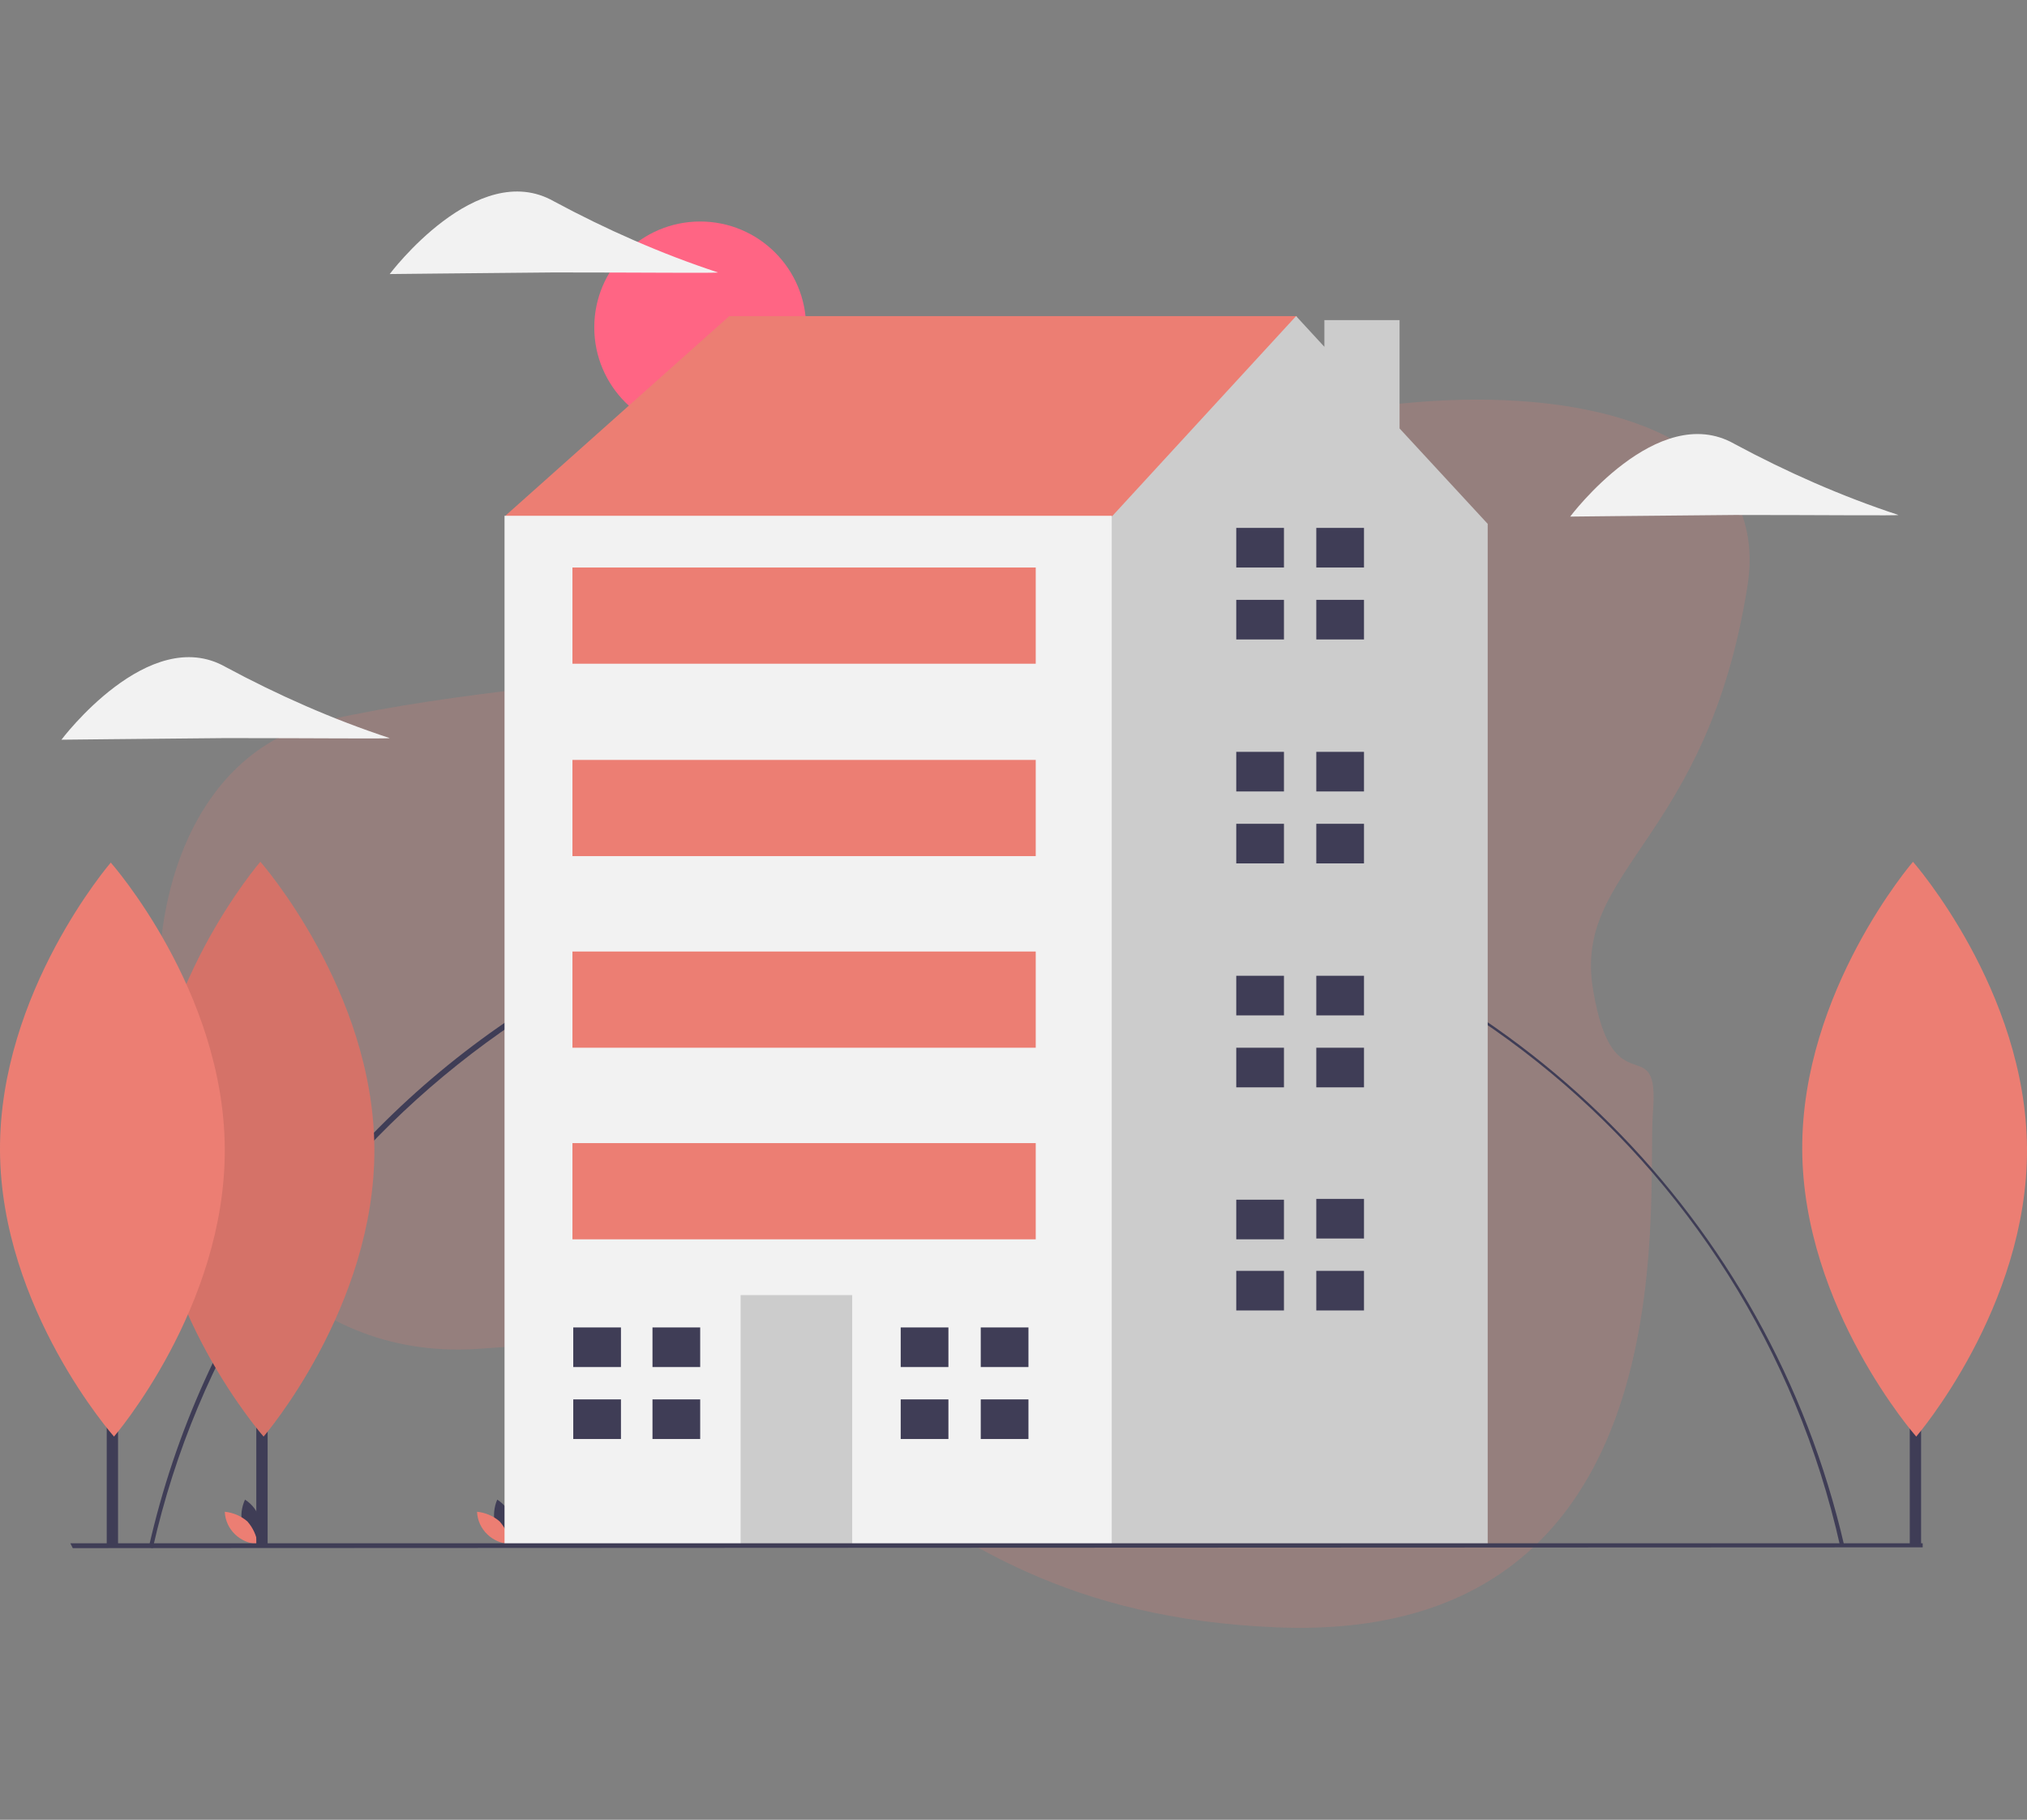 <?xml version="1.0" encoding="utf-8"?>
<!-- Generator: Adobe Illustrator 22.1.0, SVG Export Plug-In . SVG Version: 6.00 Build 0)  -->
<svg version="1.1" id="Layer_1" xmlns="http://www.w3.org/2000/svg" xmlns:xlink="http://www.w3.org/1999/xlink" x="0px" y="0px"
	 viewBox="0 0 250.7 225.1" style="enable-background:new 0 0 250.7 225.1;" xml:space="preserve">
<rect x="0" y="0" width="250.7" height="225.1" fill="#808080" stroke="none"/>
<style type="text/css">
	.st0{opacity:0.2;fill:#EC7E73;enable-background:new    ;}
	.st1{fill:#3F3D56;}
	.st2{fill:#FF6584;}
	.st3{fill:#EC7E73;}
	.st4{fill:#CCCCCC;}
	.st5{fill:#F2F2F2;}
	.st6{opacity:0.1;enable-background:new    ;}
</style>
<g transform="translate(3211.426 -27)">
	<path class="st0" d="M-3007,164.7c-0.8,10.8,5,65.7-46.5,63.6s-53.6-38.2-98.1-34.5s-53.6-70.2-19.5-77.7s67.7-3.3,91-23.7
		s89.8-24.5,84.8,7.1s-21.6,34.9-19.1,49.9S-3006.1,153.9-3007,164.7z"/>
	<g transform="translate(-3211.426 27)">
		<path class="st1" d="M18.9,191.5l-0.5-0.1c13.1-57.9,70.7-94.2,128.6-81.1c40.3,9.1,71.8,40.6,81.1,80.9l-0.5,0.1
			c-10.9-48.8-54.3-83.4-104.3-83.1C73.7,108.1,29.8,143.2,18.9,191.5z"/>
		<circle class="st2" cx="86.6" cy="40.5" r="13.1"/>
		<path class="st1" d="M30,188.5c0.3,1,1,1.9,1.8,2.5c1-1.9,0.4-4.3-1.5-5.5C29.9,186.4,29.7,187.5,30,188.5z"/>
		<path class="st3" d="M30.6,188.2c0.7,0.8,1.1,1.7,1.3,2.8c-2.2-0.1-4-1.8-4.1-4C28.8,187.1,29.8,187.5,30.6,188.2z"/>
		<path class="st1" d="M61.2,188.5c0.3,1,1,1.9,1.8,2.5c1-1.9,0.4-4.3-1.5-5.5C61.1,186.4,61,187.5,61.2,188.5z"/>
		<path class="st3" d="M61.8,188.2c0.7,0.8,1.1,1.7,1.3,2.8c-2.2-0.1-4-1.8-4.1-4C60,187.1,61,187.5,61.8,188.2z"/>
		<path class="st3" d="M67.4,67.8l-4.9-4l27.7-24.7h70.2v21.8l-45.5,30.6L67.4,67.8z"/>
		<path class="st4" d="M173.1,53V39.6h-9.3v3.3l-3.5-3.8l-22.7,24.7l-8.9,5.9l-13.8,100.8l20.8,20.8H184V64.8L173.1,53z"/>
		<rect x="62.4" y="63.8" class="st5" width="75.1" height="127.5"/>
		<rect x="91.6" y="160.2" class="st4" width="13.8" height="31.1"/>
		<path class="st1" d="M76.8,169.1v-4.9h-5.9v4.9H76.8z"/>
		<path class="st1" d="M76.3,173.1h-5.4v4.9h5.9v-4.9H76.3z"/>
		<rect x="80.7" y="164.2" class="st1" width="5.9" height="4.9"/>
		<rect x="80.7" y="173.1" class="st1" width="5.9" height="4.9"/>
		<path class="st1" d="M117.3,169.1v-4.9h-5.9v4.9H117.3z"/>
		<path class="st1" d="M116.8,173.1h-5.4v4.9h5.9v-4.9H116.8z"/>
		<rect x="121.3" y="164.2" class="st1" width="5.9" height="4.9"/>
		<rect x="121.3" y="173.1" class="st1" width="5.9" height="4.9"/>
		<path class="st1" d="M158.8,70.2v-4.9h-5.9v4.9H158.8z"/>
		<path class="st1" d="M158.3,74.2h-5.4v4.9h5.9v-4.9H158.3z"/>
		<rect x="162.8" y="65.3" class="st1" width="5.9" height="4.9"/>
		<rect x="162.8" y="74.2" class="st1" width="5.9" height="4.9"/>
		<path class="st1" d="M158.8,97.9V93h-5.9v4.9H158.8z"/>
		<path class="st1" d="M158.3,101.9h-5.4v4.9h5.9v-4.9H158.3z"/>
		<rect x="162.8" y="93" class="st1" width="5.9" height="4.9"/>
		<rect x="162.8" y="101.9" class="st1" width="5.9" height="4.9"/>
		<path class="st1" d="M158.8,125.6v-4.9h-5.9v4.9H158.8z"/>
		<path class="st1" d="M158.3,129.6h-5.4v4.9h5.9v-4.9H158.3z"/>
		<rect x="162.8" y="120.7" class="st1" width="5.9" height="4.9"/>
		<rect x="162.8" y="129.6" class="st1" width="5.9" height="4.9"/>
		<path class="st1" d="M158.8,153.3v-4.9h-5.9v4.9L158.8,153.3L158.8,153.3z"/>
		<path class="st1" d="M158.3,157.2h-5.4v4.9h5.9v-4.9H158.3z"/>
		<rect x="162.8" y="148.3" class="st1" width="5.9" height="4.9"/>
		<rect x="162.8" y="157.2" class="st1" width="5.9" height="4.9"/>
		<rect x="70.8" y="70.2" class="st3" width="57.3" height="11.9"/>
		<rect x="70.8" y="94" class="st3" width="57.3" height="11.9"/>
		<rect x="70.8" y="117.7" class="st3" width="57.3" height="11.9"/>
		<rect x="70.8" y="141.4" class="st3" width="57.3" height="11.9"/>
		<path class="st1" d="M8.7,190.9h229.1v0.5L9,191.5L8.7,190.9z"/>
		<rect x="31.7" y="135" class="st1" width="1.4" height="56.2"/>
		<path class="st3" d="M46.3,142.1c0.1,19.6-13.7,35.6-13.7,35.6s-14-15.9-14.1-35.5s13.7-35.6,13.7-35.6S46.2,122.5,46.3,142.1z"/>
		<path class="st6" d="M46.3,142.1c0.1,19.6-13.7,35.6-13.7,35.6s-14-15.9-14.1-35.5s13.7-35.6,13.7-35.6S46.2,122.5,46.3,142.1z"/>
		<rect x="13.2" y="135" class="st1" width="1.4" height="56.2"/>
		<path class="st3" d="M27.8,142.1c0.1,19.6-13.7,35.6-13.7,35.6S0.1,161.9,0,142.3s13.7-35.6,13.7-35.6S27.7,122.5,27.8,142.1z"/>
		<path class="st5" d="M214.5,63.7c-11.2,0.1-20.3,0.2-20.3,0.2s10.8-14.4,20.3-9c6.5,3.5,13.3,6.5,20.3,8.8
			C234.7,63.8,225.7,63.7,214.5,63.7z"/>
		<path class="st5" d="M27.9,91.3c-11.2,0.1-20.3,0.2-20.3,0.2s10.8-14.4,20.3-9c6.5,3.5,13.3,6.5,20.3,8.8
			C48.1,91.4,39.1,91.3,27.9,91.3z"/>
		<path class="st5" d="M68.5,33.7c-11.2,0.1-20.3,0.2-20.3,0.2s10.8-14.4,20.3-9c6.5,3.5,13.3,6.5,20.3,8.8
			C88.8,33.8,79.7,33.7,68.5,33.7z"/>
		<rect x="236.2" y="135" class="st1" width="1.4" height="56.2"/>
		<path class="st3" d="M250.7,142.1c0.1,19.6-13.7,35.6-13.7,35.6s-14-15.9-14.1-35.5s13.7-35.6,13.7-35.6S250.6,122.5,250.7,142.1z
			"/>
	</g>
</g>
</svg>
